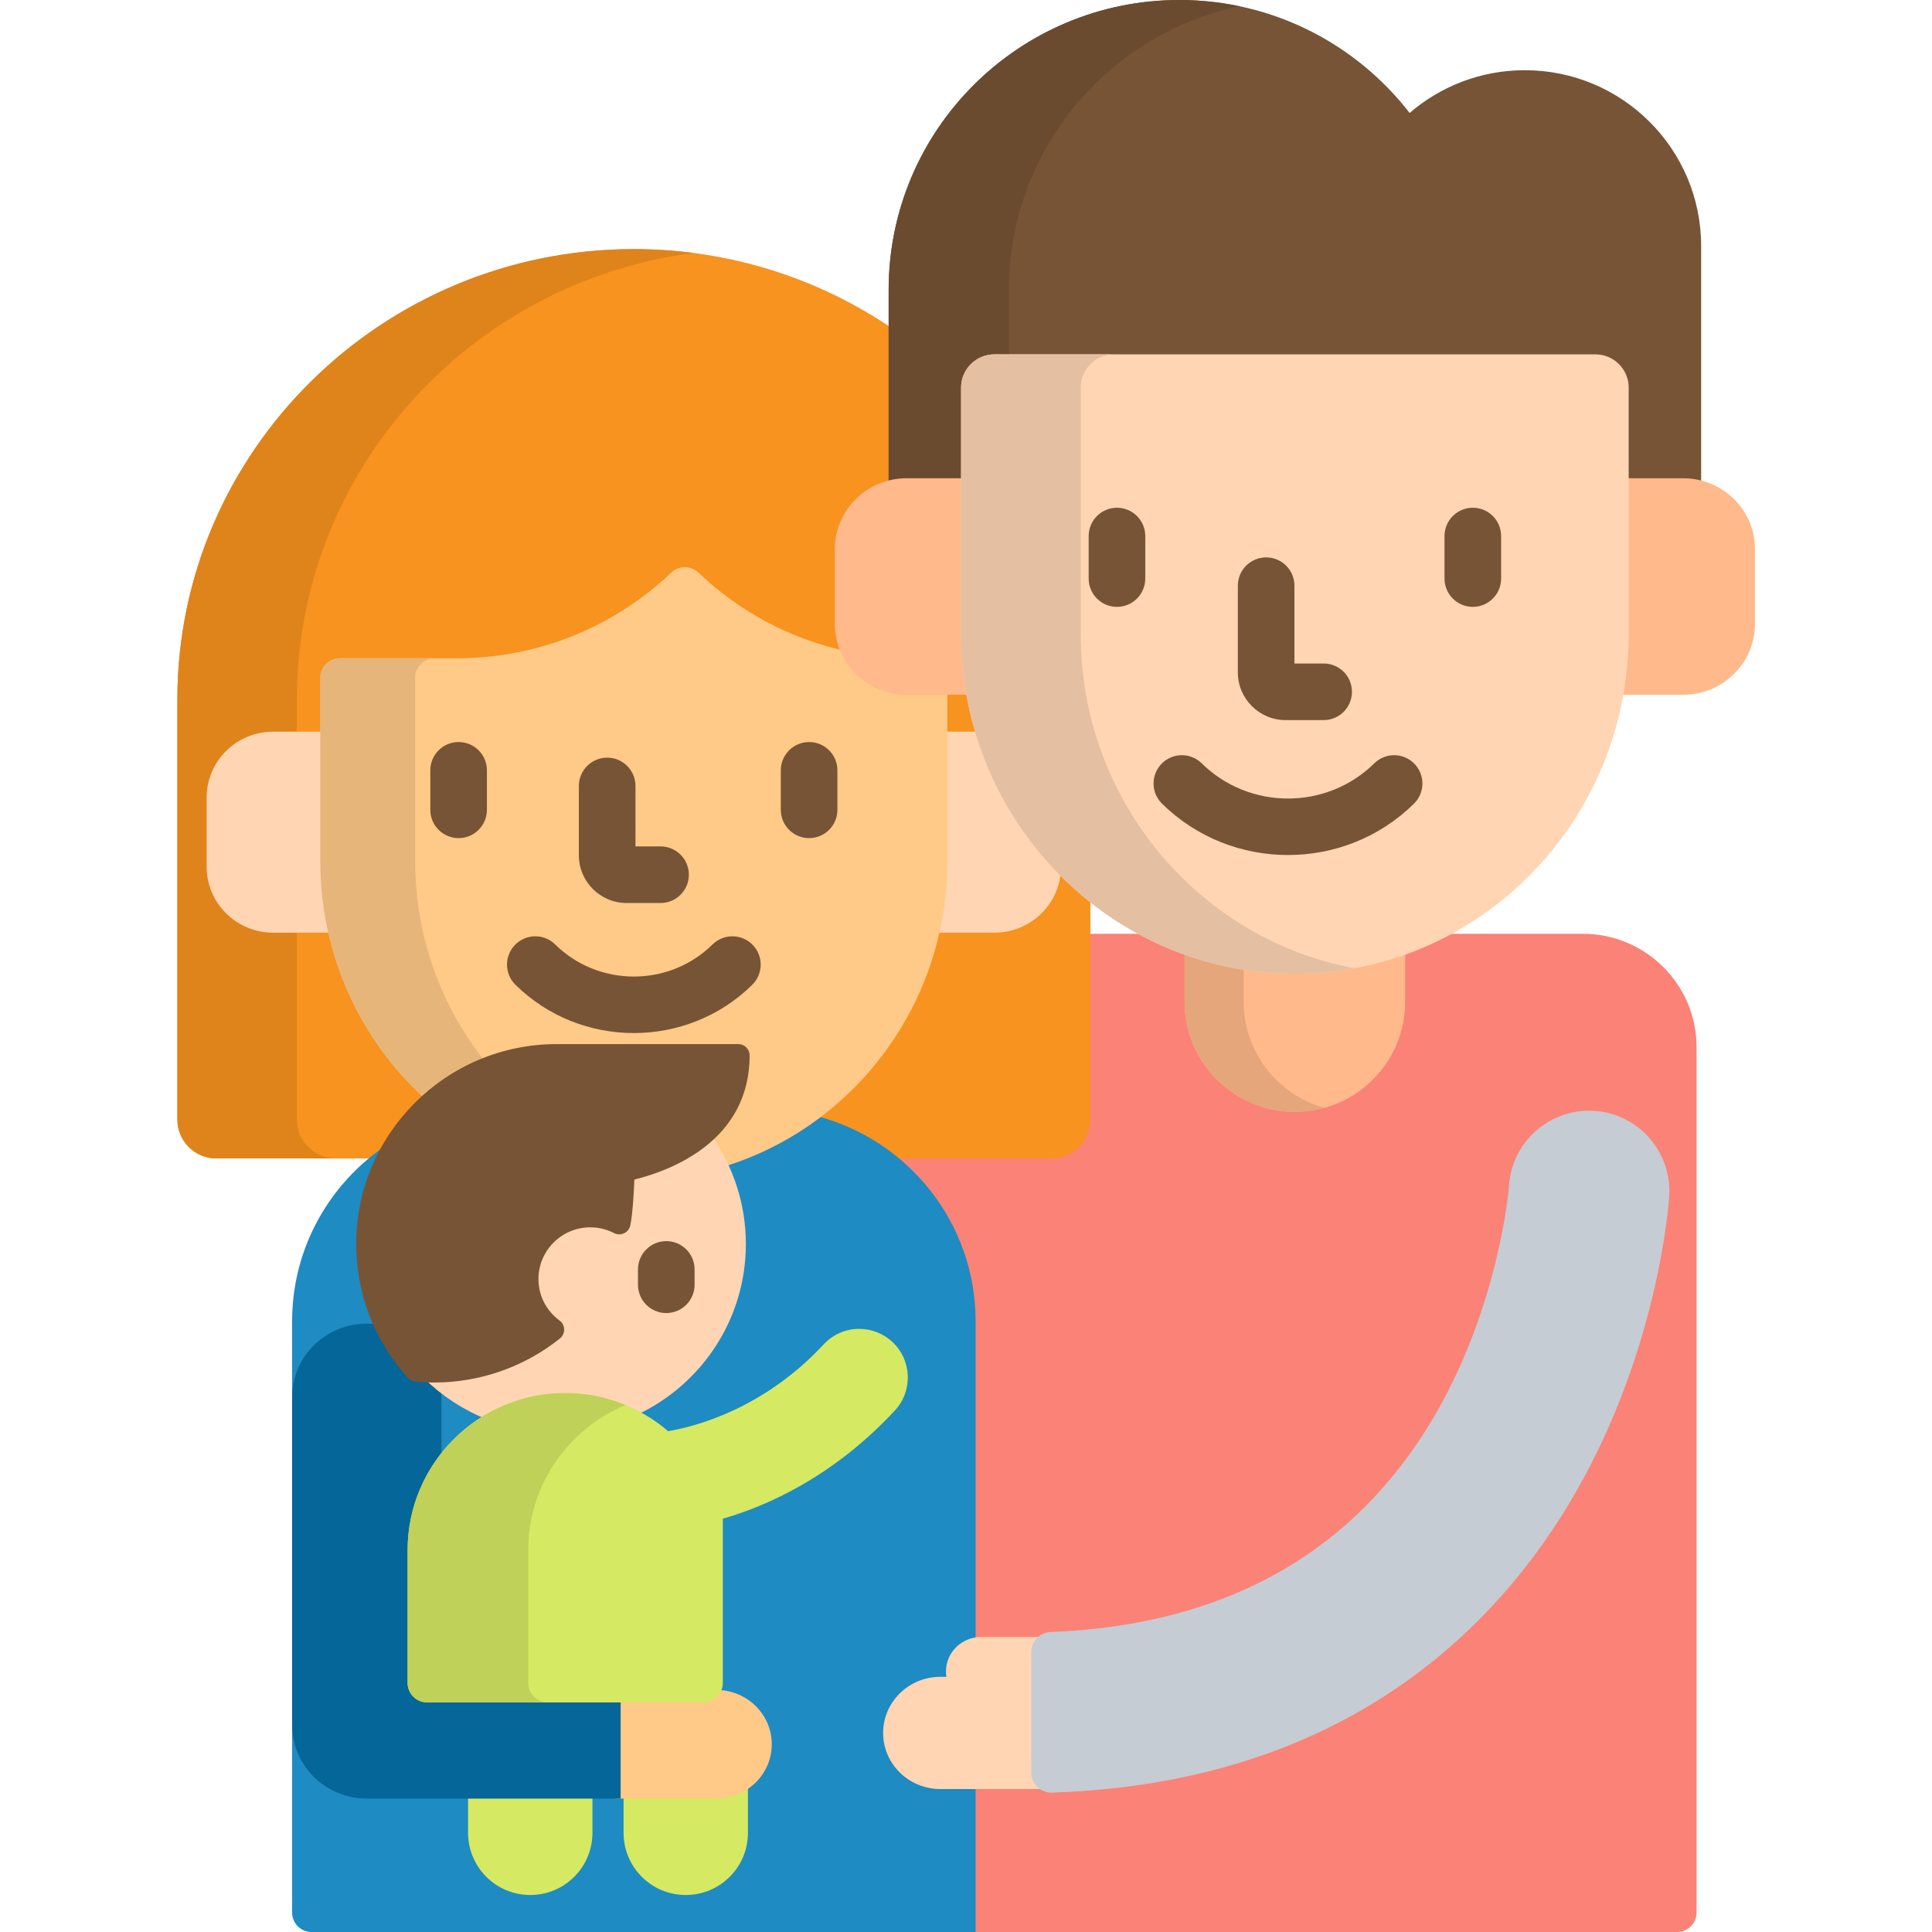 <svg height="512pt" viewBox="-47 0 512 512.003" width="512pt" xmlns="http://www.w3.org/2000/svg"><path d="m372.516 247.469h-36.914c-3.387 1.742-6.902 3.289-10.555 4.59l-.664.238v13.211c0 15.516-12.66 28.141-28.223 28.141s-28.227-12.625-28.227-28.141v-13.211l-.66-.238c-3.652-1.301-7.168-2.848-10.555-4.59h-15.766v49.219c0 5.137-4.176 9.312-9.312 9.312h-41.934v1.008l.914.762c12.66 10.539 19.918 25.977 19.918 42.348v85.07c.781-.238 1.605-.363 2.465-.363h15.508l.281-.246c.766-.668 1.68-1.039 2.652-1.074 46.609-1.801 81.082-21.168 102.453-57.57 17.543-29.883 19.98-61.285 20.004-61.598.656-10.652 9.531-18.988 20.211-18.988.418 0 .836.016 1.258.039 5.406.332 10.355 2.758 13.945 6.824 3.586 4.066 5.379 9.285 5.047 14.691-.102 1.605-2.691 39.77-24.582 77.969-19.895 34.715-59.988 76.633-138.027 79.195l-.145.004c-.863 0-1.711-.266-2.445-.773l-.254-.18h-18.371v38.883h186.922c2.844 0 5.152-2.305 5.152-5.152v-229.371c0-16.547-13.5-30.008-30.098-30.008zm0 0" fill="#fb8276"/><path d="m209.953 183.113h-6.887v11.789h9.699c-1.191-3.824-2.137-7.762-2.812-11.789zm0 0" fill="#f7931e"/><path d="m65.52 291.195.805-.73-.793-.742c-12.336-11.52-20.828-26.309-24.551-42.773l-.176-.777h-15.375c-9.184 0-16.656-7.363-16.656-16.414v-18.441c0-9.051 7.473-16.414 16.656-16.414h13.465v-15.34c0-2.273 1.879-4.121 4.191-4.121h32.195c.184-.012.289-.02.391-.02 20.852-.355 40.699-8.504 55.895-22.953.785-.746 1.82-1.16 2.914-1.16s2.129.414 2.914 1.16c10.621 10.109 23.734 17.25 37.922 20.652l1.867.445-.484-1.227c-.059-.129-.105-.27-.156-.398l-.066-.16c-.016-.039-.023-.082-.039-.121-.18-.461-.344-.926-.48-1.402-.023-.082-.043-.168-.066-.25-.121-.438-.234-.875-.32-1.324-.039-.207-.062-.414-.098-.625-.051-.332-.109-.66-.141-1-.055-.562-.086-1.129-.086-1.699v-19.859c0-8.082 5.551-15.141 13.5-17.168l.754-.191v-41.074c-19.496-13.27-43.102-21.051-68.523-21.051-66.703 0-120.977 53.551-120.977 119.375v111.297c0 5.695 4.617 10.312 10.312 10.312h43.352c2.883-5.91 6.879-11.297 11.855-15.805zm0 0" fill="#f7931e"/><path d="m233.266 229.93-.262 1.965c-1.078 8.141-8.164 14.277-16.477 14.277h-15.387l-.176.777c-4.512 19.957-16.152 37.324-32.129 49.039 7.828 2.16 14.977 5.961 21.047 11.012h41.758c5.695 0 10.316-4.617 10.316-10.312v-58.766c-3.07-2.465-5.973-5.133-8.691-7.992zm0 0" fill="#f7931e"/><path d="m136.812 67.035c-5.184-.668-10.469-1.02-15.836-1.02-66.703 0-120.973 53.551-120.973 119.375v111.297c0 5.695 4.617 10.312 10.312 10.312h31.668c-5.695 0-10.316-4.617-10.316-10.312v-49.516h-6.238c-9.75 0-17.656-7.797-17.656-17.414v-18.441c0-9.617 7.906-17.414 17.656-17.414h6.238v-8.512c0-60.527 45.895-110.676 105.145-118.355zm0 0" fill="#de841b"/><path d="m296.16 257.055c-10.246 0-20.082-1.809-29.223-5.113v13.566c0 16.094 13.086 29.141 29.223 29.141 16.141 0 29.227-13.047 29.227-29.141v-13.566c-9.145 3.305-18.98 5.113-29.227 5.113zm0 0" fill="#ffb98a"/><path d="m282.586 265.508v-9.527c-5.395-.859-10.629-2.223-15.652-4.043v13.57c0 16.094 13.086 29.141 29.227 29.141 2.711 0 5.332-.375 7.824-1.066-12.336-3.41-21.398-14.684-21.398-28.074zm0 0" fill="#e5a67c"/><path d="m202.227 473.117c-7.824 0-14.188-6.223-14.188-13.871 0-7.648 6.363-13.871 14.188-13.871h2.773l-.191-1.16c-.074-.477-.113-.895-.113-1.277 0-3.988 2.961-7.305 6.848-7.98v-84.84c0-26.109-17.961-48.113-42.207-54.375-7.02 5.184-14.941 9.305-23.578 12.094l-1.074.344.473 1.023c2.984 6.461 4.5 13.348 4.5 20.477 0 18.641-10.398 35.426-27.133 43.797l-1.703.852 1.668.918c2.48 1.371 4.809 2.98 6.91 4.789l.355.309.461-.078c7.164-1.203 25.578-5.879 41.801-23.312 2.273-2.438 5.359-3.785 8.699-3.785 3.008 0 5.879 1.133 8.086 3.184 4.793 4.461 5.062 11.992.602 16.785-16.168 17.375-33.461 25.02-45.121 28.375l-.727.207v44.285c0 2.289-1.863 4.156-4.156 4.156h-73.223c-2.293 0-4.156-1.863-4.156-4.156v-35.188c0-14.035 7.145-26.902 19.117-34.418l1.609-1.008-1.746-.754c-5.098-2.207-9.762-5.246-13.855-9.027l-.273-.254-.375-.012c-1.289-.043-2.367-.105-3.391-.203-.496-.047-.957-.281-1.293-.652-8.652-9.562-13.418-21.922-13.418-34.809 0-9.336 2.562-18.434 7.246-26.355-15.191 10.07-25.227 27.281-25.227 46.797v156.73c0 2.844 2.305 5.152 5.148 5.152h175.977v-38.883h-9.312zm0 0" fill="#1e8bc2"/><path d="m77.043 475.648v10.074c0 9.102 7.379 16.48 16.484 16.48 9.102 0 16.48-7.379 16.48-16.48v-10.074zm0 0" fill="#d5e962"/><path d="m142.824 475.648h-24.574v10.074c0 9.102 7.379 16.48 16.48 16.48 9.105 0 16.484-7.379 16.484-16.48v-12.902c-2.324 1.766-5.23 2.828-8.391 2.828zm0 0" fill="#d5e962"/><path d="m38.895 228.23v-34.328h-13.465c-9.75 0-17.656 7.797-17.656 17.414v18.441c0 9.617 7.906 17.414 17.656 17.414h15.621c-1.395-6.09-2.156-12.426-2.156-18.941zm0 0" fill="#ffd5b3"/><path d="m212.465 193.902h-9.402v34.328c0 6.516-.762 12.852-2.156 18.941h15.621c9.383 0 17.035-7.223 17.602-16.336-9.902-10.121-17.441-22.711-21.664-36.934zm0 0" fill="#ffd5b3"/><path d="m193.258 183.113c-7.379 0-13.73-4.402-16.512-10.676-14.391-3.223-27.723-10.285-38.66-20.691-1.008-.957-2.309-1.438-3.609-1.438-1.297 0-2.598.48-3.602 1.438-15.008 14.273-34.617 22.328-55.219 22.676-.125.004-.25.008-.375.02h-32.195c-2.867 0-5.191 2.293-5.191 5.121v48.668c0 24.965 10.707 47.43 27.688 62.91 9.25-8.352 21.512-13.445 34.945-13.445h48.129c1.105 0 2 .898 2 2 0 8.574-3.082 15.801-9.156 21.477l-.625.582.477.707c1.426 2.125 2.672 4.34 3.742 6.629 34.086-10.535 58.969-42.793 58.969-80.859v-45.117zm0 0" fill="#ffc987"/><path d="m63.016 228.23v-48.668c0-2.828 2.324-5.121 5.191-5.121h-25.121c-2.867 0-5.191 2.293-5.191 5.121v48.668c0 24.965 10.707 47.426 27.688 62.91 4.629-4.18 10.02-7.527 15.926-9.84-11.555-14.516-18.492-32.98-18.492-53.07zm0 0" fill="#e5b579"/><g fill="#775436"><path d="m74.535 222.109c-4.141 0-7.5-3.359-7.5-7.5v-10.461c0-4.145 3.359-7.5 7.5-7.5s7.5 3.355 7.5 7.5v10.461c0 4.141-3.359 7.5-7.5 7.5zm0 0"/><path d="m167.422 222.109c-4.141 0-7.5-3.359-7.5-7.5v-10.461c0-4.145 3.359-7.5 7.5-7.5s7.5 3.355 7.5 7.5v10.461c0 4.141-3.359 7.5-7.5 7.5zm0 0"/><path d="m128.055 239.309h-8.996c-6.98 0-12.656-5.676-12.656-12.656v-18.367c0-4.141 3.359-7.5 7.5-7.5s7.5 3.359 7.5 7.5v16.023h6.652c4.141 0 7.5 3.359 7.5 7.5s-3.359 7.5-7.5 7.5zm0 0"/><path d="m120.977 273.773c-11.363 0-22.727-4.266-31.379-12.801-2.949-2.906-2.98-7.656-.074-10.605 2.91-2.949 7.656-2.984 10.605-.074 11.496 11.34 30.203 11.34 41.695.004 2.949-2.91 7.699-2.879 10.605.07 2.91 2.949 2.879 7.699-.07 10.605-8.652 8.531-20.016 12.801-31.383 12.801zm0 0"/><path d="m193.258 127.746h15.441v-25.039c0-4.297 3.508-7.793 7.816-7.793h159.289c4.312 0 7.816 3.496 7.816 7.793v25.039h15.441c1.648 0 3.242.238 4.762.648v-63.191c0-25.73-20.926-46.598-46.734-46.598-11.668 0-22.332 4.277-30.52 11.328-14.094-18.199-36.176-29.934-61.016-29.934-42.559 0-77.055 34.398-77.055 76.832v51.562c1.52-.41 3.109-.648 4.758-.648zm0 0"/></g><path d="m193.258 127.746h15.441v-25.039c0-4.297 3.508-7.793 7.816-7.793h3.867v-18.082c0-36.98 26.207-67.852 61.113-75.176-5.145-1.078-10.477-1.656-15.941-1.656-42.559 0-77.055 34.398-77.055 76.832v51.562c1.52-.41 3.109-.648 4.758-.648zm0 0" fill="#6b4b30"/><path d="m208.699 168.086v-41.34h-15.441c-10.5 0-19.012 8.395-19.012 18.754v19.855c0 10.359 8.512 18.754 19.012 18.754h16.867c-.934-5.199-1.426-10.555-1.426-16.023zm0 0" fill="#ffb98a"/><path d="m399.062 126.746h-15.441v41.34c0 5.469-.492 10.824-1.426 16.027h16.867c10.504 0 19.016-8.398 19.016-18.754v-19.859c0-10.359-8.512-18.754-19.016-18.754zm0 0" fill="#ffb98a"/><path d="m296.16 258.055c-48.777 0-88.461-40.359-88.461-89.969v-65.379c0-4.855 3.949-8.793 8.816-8.793h159.289c4.871 0 8.816 3.938 8.816 8.793v65.379c0 49.609-39.684 89.969-88.461 89.969zm0 0" fill="#ffd5b3"/><path d="m239.395 168.086v-65.379c0-4.855 3.945-8.793 8.812-8.793h-31.691c-4.867 0-8.816 3.938-8.816 8.793v65.379c0 49.609 39.684 89.969 88.461 89.969 5.41 0 10.703-.5 15.848-1.449-41.242-7.617-72.613-44.41-72.613-88.52zm0 0" fill="#e5bfa1"/><path d="m249.008 160.828c-4.141 0-7.5-3.359-7.5-7.5v-11.27c0-4.141 3.359-7.5 7.5-7.5 4.141 0 7.5 3.359 7.5 7.5v11.27c0 4.141-3.359 7.5-7.5 7.5zm0 0" fill="#775436"/><path d="m343.312 160.828c-4.141 0-7.5-3.359-7.5-7.5v-11.27c0-4.141 3.359-7.5 7.5-7.5 4.145 0 7.5 3.359 7.5 7.5v11.27c0 4.141-3.355 7.5-7.5 7.5zm0 0" fill="#775436"/><path d="m303.781 190.836h-10.086c-6.977 0-12.656-5.68-12.656-12.656v-22.965c0-4.145 3.359-7.5 7.5-7.5 4.145 0 7.5 3.355 7.5 7.5v20.621h7.742c4.141 0 7.5 3.355 7.5 7.5 0 4.141-3.359 7.5-7.5 7.5zm0 0" fill="#775436"/><path d="m294.332 226.594c-12.09 0-24.184-4.539-33.391-13.621-2.949-2.906-2.98-7.656-.074-10.605 2.91-2.949 7.656-2.98 10.609-.07 12.602 12.43 33.109 12.43 45.715 0 2.949-2.91 7.695-2.879 10.605.07 2.91 2.949 2.875 7.699-.074 10.605-9.207 9.082-21.297 13.621-33.391 13.621zm0 0" fill="#775436"/><path d="m231.754 474.066-.141.004c-1.125 0-2.195-.434-3.004-1.215-.836-.809-1.316-1.941-1.316-3.105v-31.934c0-1.816 1.117-3.355 2.711-3.996h-17c-5.141 0-9.309 4.082-9.309 9.117 0 .488.051.969.125 1.438h-1.598c-8.387 0-15.184 6.656-15.184 14.871 0 8.211 6.797 14.871 15.184 14.871h31.797v-.145c-.754.035-1.504.07-2.266.094zm0 0" fill="#ffd5b3"/><path d="m231.613 475.07c-1.379 0-2.703-.535-3.699-1.496-1.035-1.004-1.617-2.383-1.617-3.824v-31.934c0-2.859 2.258-5.203 5.113-5.312 46.246-1.785 80.438-20.988 101.625-57.074 17.387-29.617 19.848-60.852 19.871-61.164.684-11.148 10.004-19.918 21.211-19.918.438 0 .875.012 1.32.043 5.672.348 10.867 2.891 14.633 7.16 3.762 4.266 5.641 9.742 5.293 15.414-.102 1.613-2.699 39.988-24.711 78.402-20.02 34.938-60.363 77.121-138.863 79.699-.059.004-.117.004-.176.004zm0 0" fill="#c5ccd3"/><path d="m143.102 447.855c-.684 1.359-2.078 2.301-3.699 2.301h-23.309v26.492h26.73c8.121 0 14.707-6.449 14.707-14.402 0-7.863-6.438-14.246-14.43-14.391zm0 0" fill="#ffc987"/><path d="m66.176 450.156c-2.293 0-4.156-1.863-4.156-4.152v-35.188c0-8.863 2.855-17.254 7.969-24.129v-16.395c0-.812-.066-1.609-.164-2.395-.918-.734-1.812-1.492-2.68-2.293l-.273-.254-.371-.012c-1.289-.039-2.367-.105-3.395-.203-.496-.047-.957-.277-1.293-.648-3.664-4.055-6.625-8.613-8.828-13.496-.914-.129-1.836-.215-2.785-.215-10.926 0-19.785 8.734-19.785 19.512v86.844c0 10.777 8.859 19.516 19.785 19.516h67.27v-26.492zm0 0" fill="#046699"/><path d="m120.871 311.625-.734.18-.023.758c-.141 4.074-.531 9.562-1.066 11.984-.129.602-.543 1.117-1.102 1.383-.27.125-.555.188-.852.188-.316 0-.633-.078-.914-.223-2.113-1.086-4.387-1.637-6.746-1.637-8.129 0-14.742 6.59-14.742 14.691 0 4.699 2.188 9.004 6 11.812.496.367.801.953.812 1.57.012.617-.266 1.215-.75 1.602-9.211 7.383-20.797 11.449-32.621 11.449-.895 0-1.816-.031-2.75-.082 4.656 4.562 10.199 8.234 16.352 10.719 6.148-3.715 13.355-5.855 21.055-5.855 6.695 0 13.246 1.652 19.086 4.742 17.004-7.996 28.781-25.238 28.781-45.227 0-10.66-3.359-20.531-9.062-28.648-6.75 6.379-15.641 9.344-20.723 10.594zm0 0" fill="#ffd5b3"/><path d="m68.137 366.383c-1.66 0-3.383-.086-5.125-.25-.746-.07-1.438-.418-1.941-.977-8.816-9.746-13.672-22.348-13.672-35.477 0-29.219 23.832-52.984 53.129-52.984h48.129c1.656 0 3 1.34 3 3 0 22.789-21.016 30.555-30.543 32.902-.121 3.504-.488 9.43-1.086 12.164-.199.91-.812 1.676-1.652 2.07-.406.191-.844.285-1.281.285-.469 0-.941-.109-1.371-.332-1.973-1.016-4.09-1.527-6.289-1.527-7.578 0-13.742 6.145-13.742 13.695 0 4.375 2.039 8.387 5.594 11.004.75.555 1.199 1.422 1.219 2.355.02.93-.395 1.816-1.125 2.402-9.387 7.523-21.195 11.668-33.242 11.668zm0 0" fill="#775436"/><path d="m129.57 347.973c-4.141 0-7.5-3.359-7.5-7.5v-4.062c0-4.141 3.359-7.5 7.5-7.5 4.141 0 7.5 3.359 7.5 7.5v4.062c0 4.141-3.359 7.5-7.5 7.5zm0 0" fill="#775436"/><path d="m66.176 451.156c-2.848 0-5.156-2.309-5.156-5.152v-35.188c0-22.965 18.738-41.648 41.77-41.648 10 0 19.684 3.59 27.262 10.109 7.062-1.184 25.219-5.797 41.234-23.004 2.465-2.648 5.812-4.105 9.43-4.105 3.262 0 6.375 1.227 8.77 3.449 5.195 4.84 5.488 13.004.652 18.203-16.324 17.539-33.797 25.262-45.578 28.652v43.531c0 2.848-2.309 5.156-5.156 5.156h-73.227zm0 0" fill="#d5e962"/><path d="m92.977 446.004v-35.188c0-17.32 10.664-32.199 25.785-38.473-5.027-2.078-10.453-3.176-15.973-3.176-23.031 0-41.77 18.684-41.77 41.648v35.188c0 2.844 2.309 5.152 5.156 5.152h31.957c-2.848 0-5.156-2.309-5.156-5.152zm0 0" fill="#bfd158"/></svg>